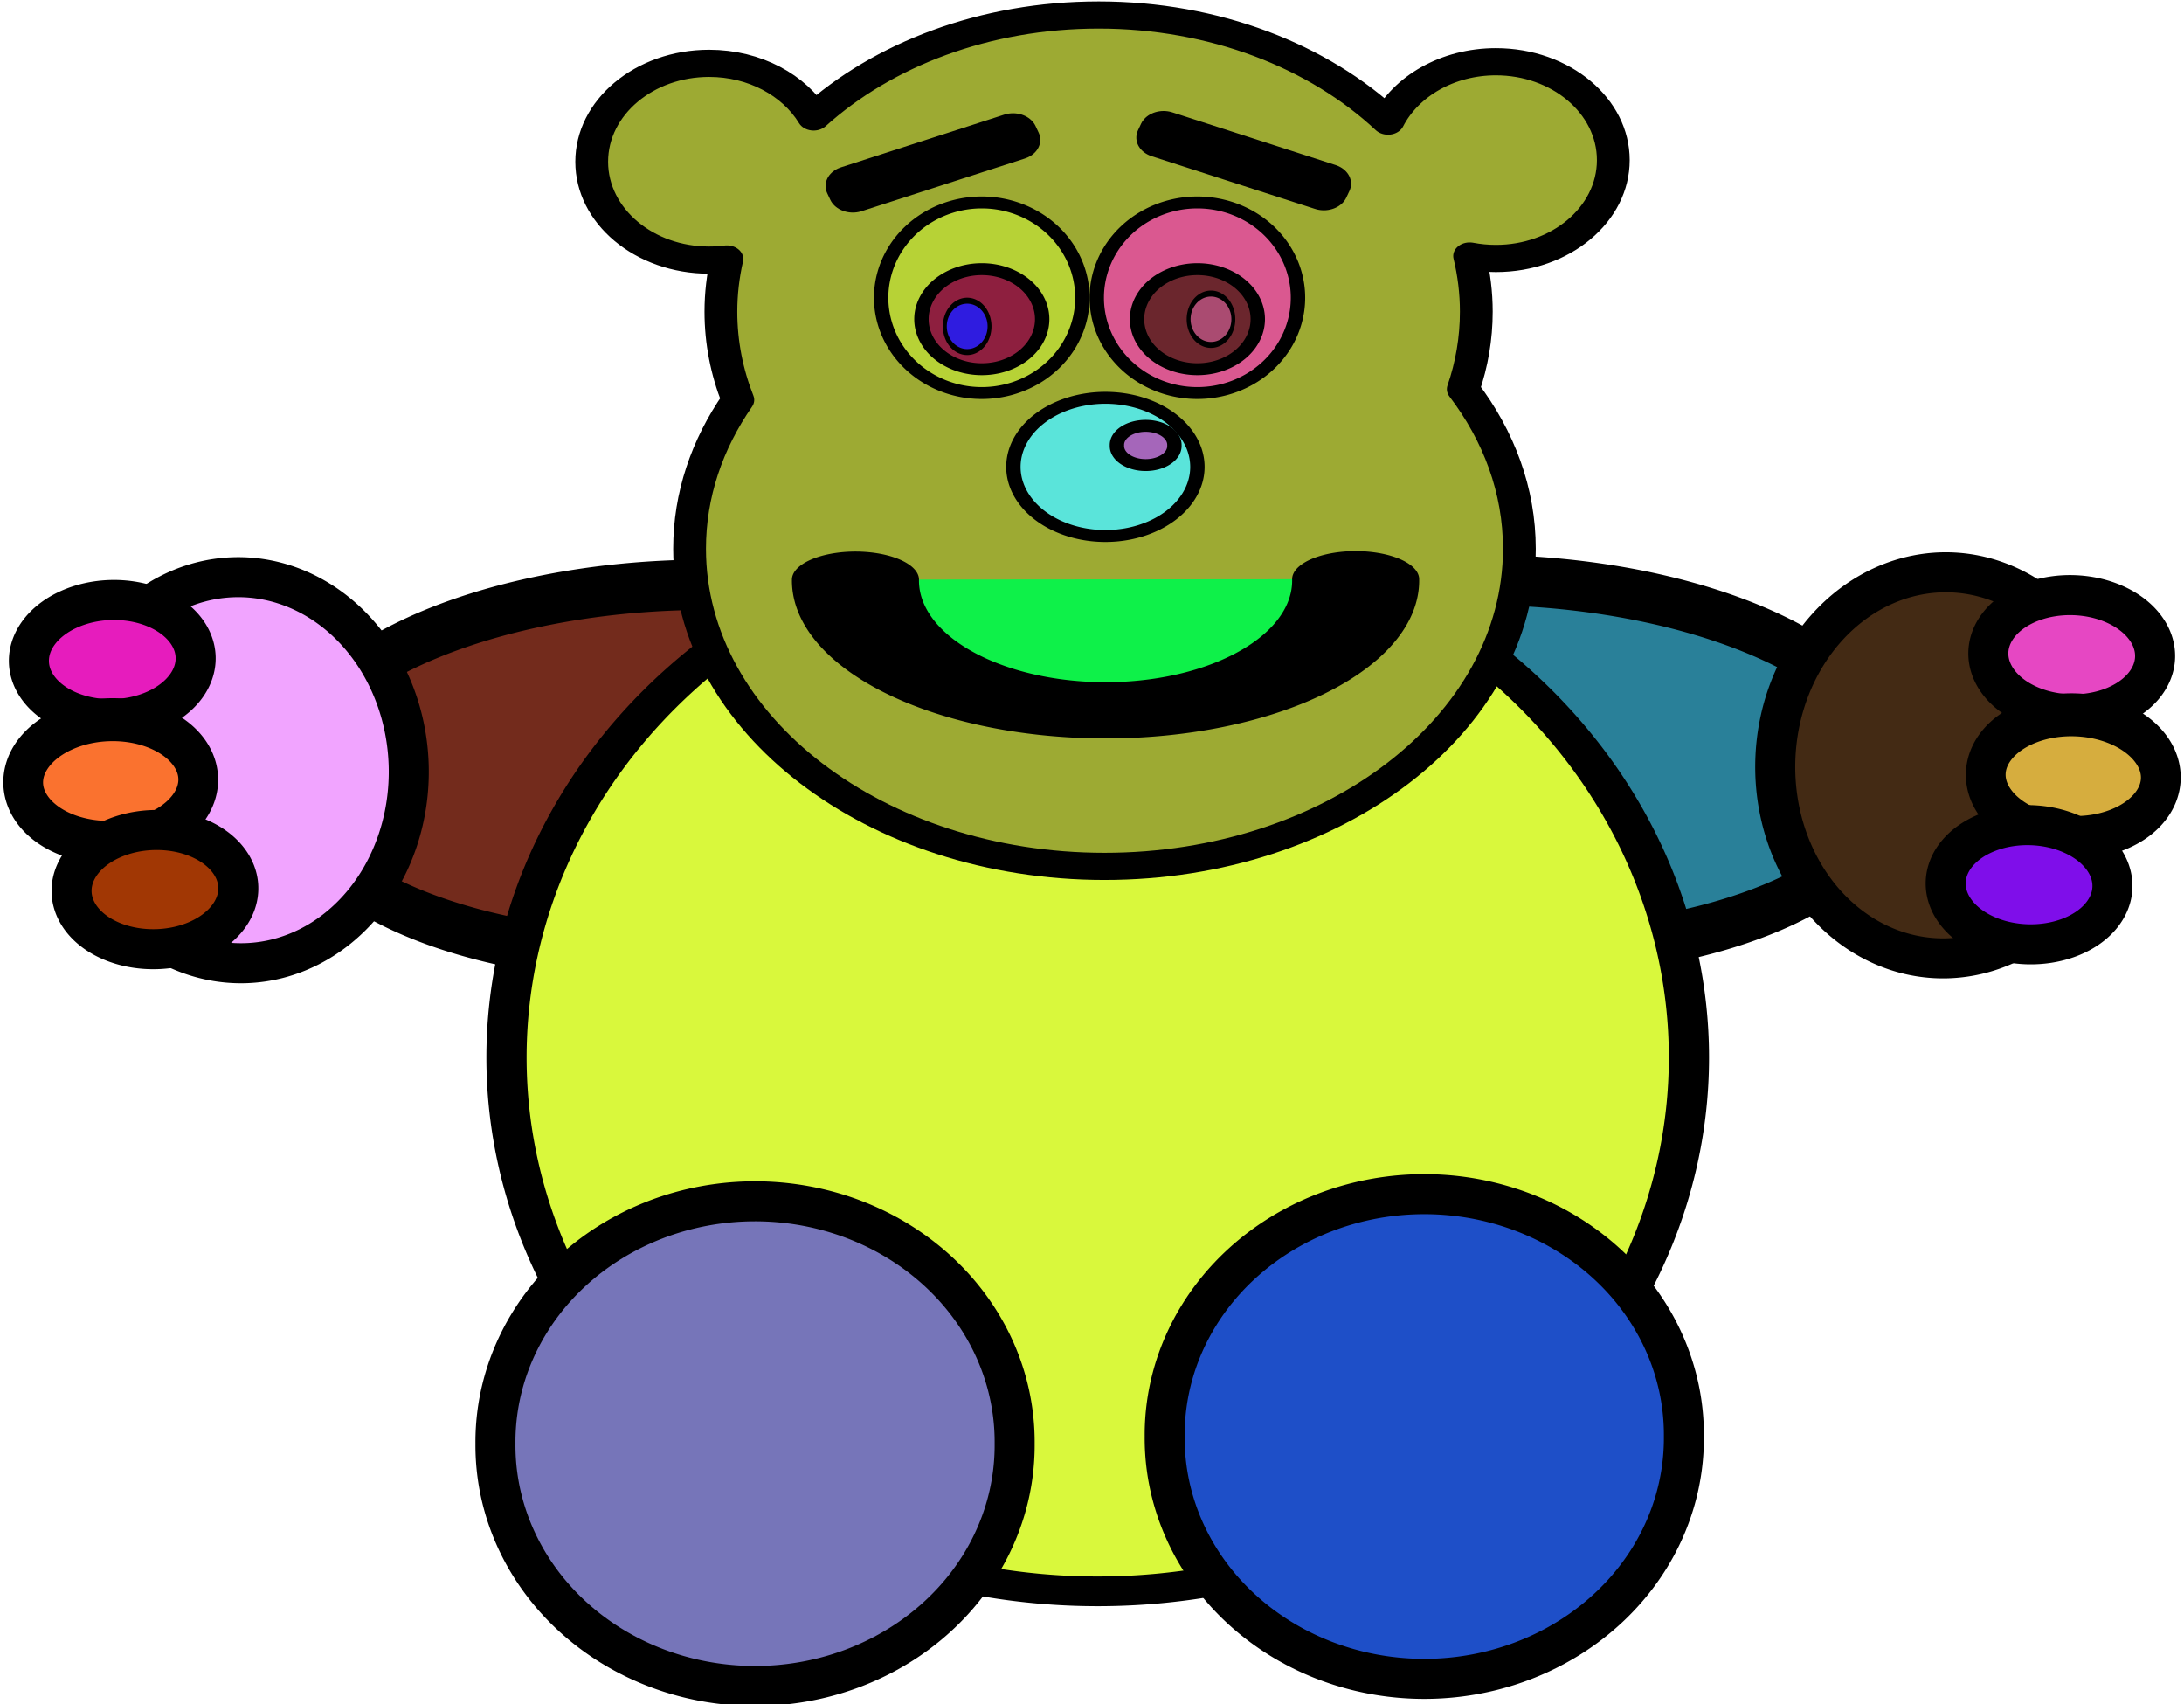 <?xml version="1.0" standalone="no"?>
<svg xmlns:xlink="http://www.w3.org/1999/xlink" xmlns:rdf="http://www.w3.org/1999/02/22-rdf-syntax-ns#" xmlns="http://www.w3.org/2000/svg" xmlns:cc="http://web.resource.org/cc/" xmlns:dc="http://purl.org/dc/elements/1.1/" xmlns:svg="http://www.w3.org/2000/svg" id="svg2" viewBox="0 0 655 511" version="1.0">
	  <g id="layer1" transform="translate(-39.721 -204.54)">
	    <g id="g2188" stroke="#000" stroke-linecap="round" transform="translate(1.161 .02)">
	      <g id="g4801" stroke-linejoin="round" fill-rule="evenodd" transform="matrix(-1 -.03 -.03 1 42.792 166.17)" stroke-width="12" fill="#f55">
	        <path id="path4803" d="m-332.86 253.79a120 44.286 0 1 1 -240 0 120 44.286 0 1 1 240 0z" transform="matrix(.994 0 0 1.258 -2.68 -64.804)" style="fill:#298099"/>
	        <path id="path4805" d="m-535.71 250.22a50.714 57.857 0 1 1 -101.43 0 50.714 57.857 0 1 1 101.43 0z" style="fill:#432a14"/>
	        <path id="path4807" d="m-601.43 214.51a25 17.857 0 1 1 -50 0 25 17.857 0 1 1 50 0z" transform="translate(2.857 1.429)" style="fill:#e647c3"/>
	        <path id="path4809" d="m-601.43 263.79a26.429 17.143 0 1 1 -52.86 0 26.429 17.143 0 1 1 52.86 0z" transform="matrix(.993 0 0 1.072 -1.668 -30.48)" style="fill:#d6ad3e"/>
	        <path id="path4811" d="m-601.43 214.51a25 17.857 0 1 1 -50 0 25 17.857 0 1 1 50 0z" transform="translate(13.571 70.714)" style="fill:#7f0eea"/>
	      </g>
	      <g id="g4462" stroke-linejoin="round" fill-rule="evenodd" transform="matrix(1 -.03 .03 1 689.33 167.63)" stroke-width="12" fill="#f55">
	        <path id="path4441" d="m-332.86 253.79a120 44.286 0 1 1 -240 0 120 44.286 0 1 1 240 0z" transform="matrix(.994 0 0 1.258 -2.68 -64.804)" style="fill:#732b1c"/>
	        <path id="path4443" d="m-535.71 250.22a50.714 57.857 0 1 1 -101.43 0 50.714 57.857 0 1 1 101.43 0z" style="fill:#f1a4ff"/>
	        <path id="path4447" d="m-601.43 214.51a25 17.857 0 1 1 -50 0 25 17.857 0 1 1 50 0z" transform="translate(2.857 1.429)" style="fill:#e61cbd"/>
	        <path id="path4449" d="m-601.43 263.79a26.429 17.143 0 1 1 -52.86 0 26.429 17.143 0 1 1 52.86 0z" transform="matrix(.993 0 0 1.072 -1.668 -30.48)" style="fill:#fa722f"/>
	        <path id="path4451" d="m-601.43 214.51a25 17.857 0 1 1 -50 0 25 17.857 0 1 1 50 0z" transform="translate(13.571 70.714)" style="fill:#a13704"/>
	      </g>
	      <path id="path4439" stroke-linejoin="round" d="m-48.571 320.93a176.43 215.71 0 1 1 -352.86 0 176.43 215.71 0 1 1 352.86 0z" fill-rule="evenodd" transform="matrix(1.005 0 0 .742 593.9 283.45)" stroke-width="12" fill="#f55" style="fill:#d9f83c"/>
	      <path id="path4481" stroke-linejoin="round" d="m-261.43 518.79a77.857 72.143 0 1 1 -155.71 0 77.857 72.143 0 1 1 155.71 0z" fill-rule="evenodd" transform="translate(604.29 118.57)" stroke-width="12" fill="#f55" style="fill:#7675b9"/>
	      <path id="path4487" stroke-linejoin="round" d="m-261.43 518.79a77.857 72.143 0 1 1 -155.71 0 77.857 72.143 0 1 1 155.71 0z" fill-rule="evenodd" transform="translate(805 116.43)" stroke-width="12" fill="#f55" style="fill:#1e4fc8"/>
	      <g id="g4771" transform="matrix(1.207 0 0 1 -42.026 42.857)">
	        <path id="path4263" stroke-linejoin="round" d="m339.74 166.16c-28.25 0-53.59 11.83-70.81 30.57-4.83-9.54-14.65-16.08-25.97-16.08-16.11 0-29.17 13.23-29.17 29.51s13.06 29.49 29.17 29.49c1.5 0 2.98-0.12 4.42-0.34-0.97 5.13-1.49 10.4-1.49 15.8 0 9.2 1.47 18.1 4.21 26.46-7.66 13.31-11.99 28.49-11.99 44.61 0 52.57 46.19 95.25 103.1 95.25s103.08-42.68 103.08-95.25c0-17.43-5.07-33.77-13.94-47.83 2.12-7.41 3.24-15.2 3.24-23.24 0-5.71-0.58-11.28-1.66-16.69 2.1 0.48 4.28 0.74 6.53 0.74 16.11 0 29.17-13.21 29.17-29.49s-13.06-29.5-29.17-29.5c-12 0-22.33 7.33-26.81 17.81-17.22-19.45-43.05-31.82-71.91-31.82z" fill-rule="evenodd" stroke-width="8.146" fill="#f55" style="fill:#9daa33"/>
	        <path id="path2169" d="m-384.29 79.505a25 28.571 0 1 1 -50 0 25 28.571 0 1 1 50 0z" fill-rule="evenodd" fill-opacity=".85" transform="translate(720 171.43)" stroke-width="3.574" fill="#fff" style="fill:#bcd937"/>
	        <path id="path3143" d="m-358.57 225.93a15 15 0 1 1 -30 0 15 15 0 1 1 30 0z" fill-rule="evenodd" fill-opacity=".85" transform="translate(684.29 31.429)" stroke-width="3.574" style="fill:#870141"/>
	        <path id="path3145" d="m-384.29 79.505a25 28.571 0 1 1 -50 0 25 28.571 0 1 1 50 0z" fill-rule="evenodd" fill-opacity=".85" transform="translate(773.57 171.43)" stroke-width="3.574" fill="#fff" style="fill:#e54aa0"/>
	        <path id="path3147" d="m-358.57 225.93a15 15 0 1 1 -30 0 15 15 0 1 1 30 0z" fill-rule="evenodd" fill-opacity=".85" transform="translate(737.86 31.429)" stroke-width="3.574" style="fill:#591e1d"/>
	        <g id="g4174" stroke-linejoin="round" fill-rule="evenodd" fill-opacity=".85" transform="translate(802.86 157.14)" stroke-width="3.574">
	          <path id="path4170" d="m-438.57 144.51a22.857 20.714 0 1 1 -45.72 0 22.857 20.714 0 1 1 45.72 0z" style="fill:#4feff7"/>
	          <path id="path4172" d="m-361.43 535.22a7.143 5.714 0 1 1 -14.28 0 7.143 5.714 0 1 1 14.28 0z" fill="#e6e6e6" transform="translate(-82.857 -397.14)" style="fill:#b350b5"/>
	        </g>
	        <path id="path4251" stroke-linejoin="round" d="m-255.72 196.14a124.29 145.71 0 1 1 -248.57 0.51" transform="matrix(.5 0 0 .267 531.47 282.95)" stroke-width="63.127" fill="none" style="fill:#0ef149"/>
	        <rect id="rect4253" stroke-linejoin="round" transform="rotate(-21.281)" height="2.117" width="43.546" y="303.46" x="180.04" stroke-width="12" fill="none"/>
	        <rect id="rect4255" stroke-linejoin="round" transform="matrix(-.932 -.363 -.363 .932 0 0)" height="2.117" width="43.546" y="58.065" x="-448.01" stroke-width="12" fill="none"/>
	        <path id="path4259" stroke-linejoin="round" d="m-538.57 83.791a5.714 4.286 0 1 1 -11.43 0 5.714 4.286 0 1 1 11.43 0z" fill-rule="evenodd" fill-opacity=".85" transform="matrix(.972 0 0 1.796 896.71 106.89)" fill="#fff" style="fill:#b5527d"/>
	        <path id="path4261" stroke-linejoin="round" d="m-538.57 83.791a5.714 4.286 0 1 1 -11.43 0 5.714 4.286 0 1 1 11.43 0z" fill-rule="evenodd" fill-opacity=".85" transform="matrix(.972 0 0 1.796 836.13 109.03)" fill="#fff" style="fill:#1f1cfd"/>
	      </g>
	    </g>
	  </g>
	</svg>